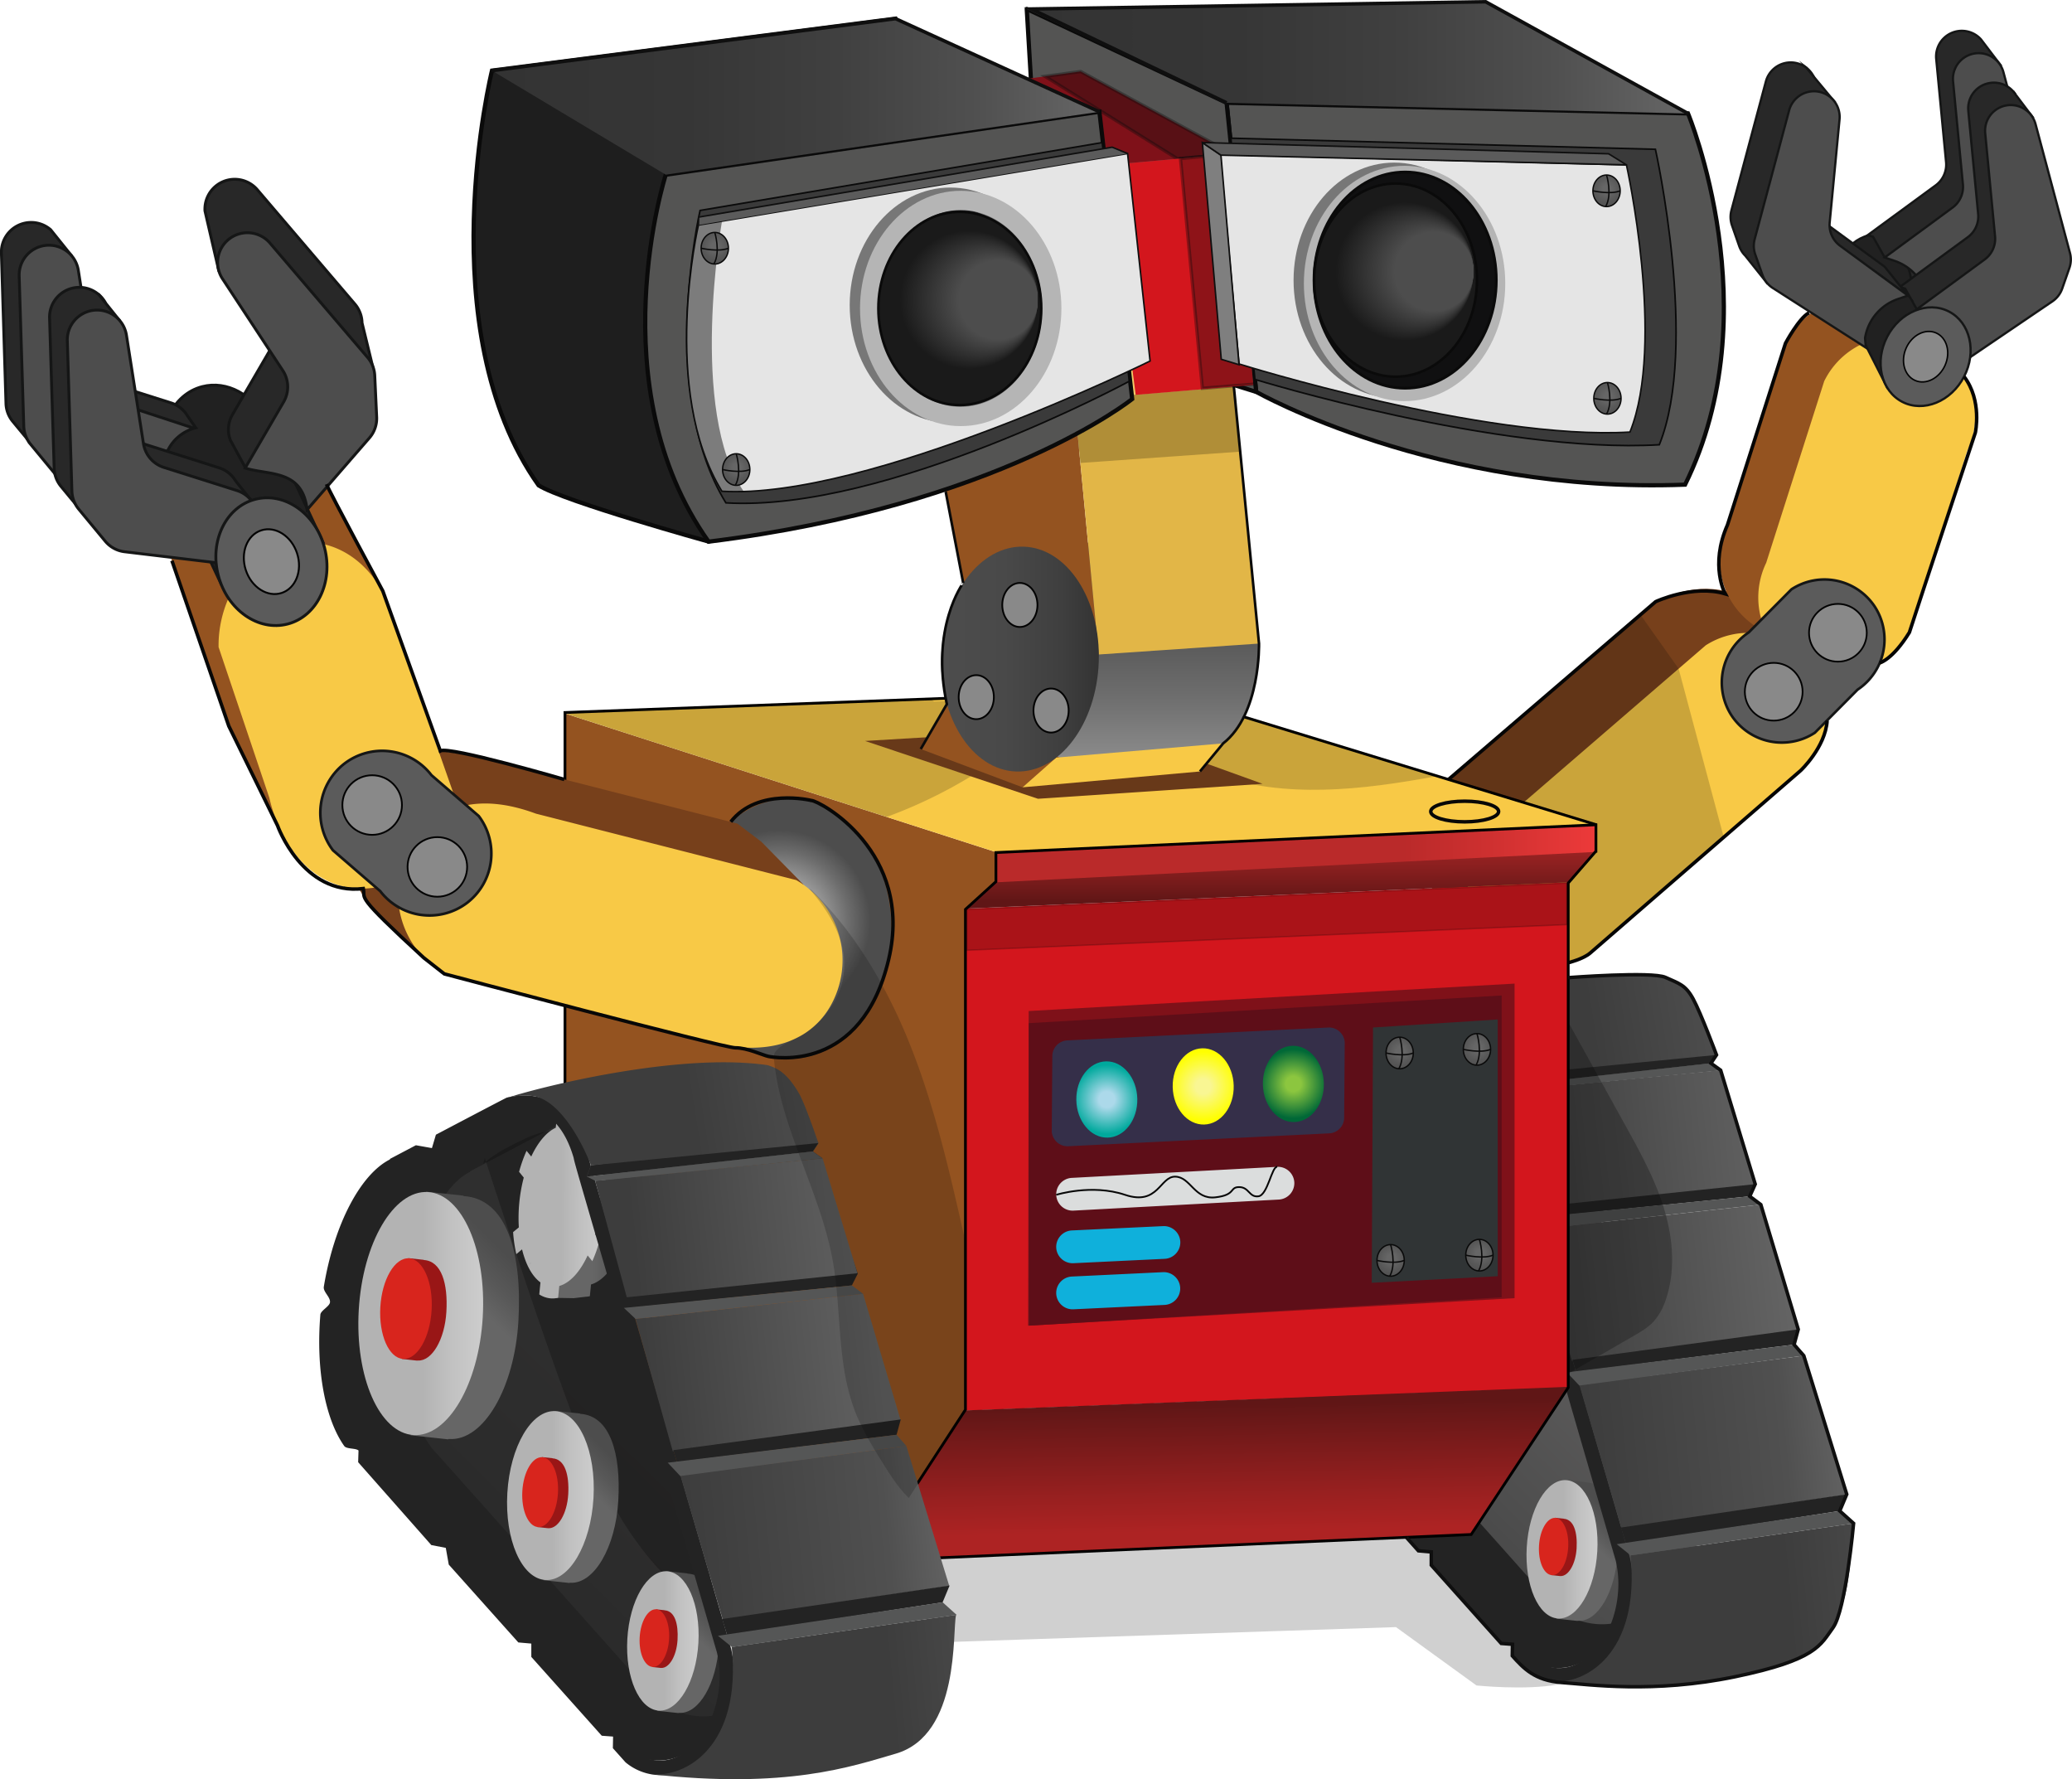 <svg xmlns="http://www.w3.org/2000/svg" xmlns:xlink="http://www.w3.org/1999/xlink" viewBox="0 0 1183.19 1015.76"><defs><style>.cls-1,.cls-39,.cls-88{fill:#070707;}.cls-1,.cls-46{opacity:0.19;}.cls-2{fill:#77401b;}.cls-3{fill:#945320;}.cls-4{fill:#f8c946;}.cls-10,.cls-119,.cls-124,.cls-5,.cls-90{fill:#5b5b5b;}.cls-10,.cls-118,.cls-119,.cls-121,.cls-122,.cls-123,.cls-124,.cls-5,.cls-7,.cls-8,.cls-9{stroke:#151616;}.cls-10,.cls-100,.cls-101,.cls-102,.cls-103,.cls-11,.cls-112,.cls-113,.cls-114,.cls-115,.cls-118,.cls-119,.cls-121,.cls-122,.cls-123,.cls-124,.cls-125,.cls-126,.cls-127,.cls-128,.cls-44,.cls-45,.cls-5,.cls-6,.cls-7,.cls-75,.cls-79,.cls-8,.cls-80,.cls-83,.cls-86,.cls-87,.cls-89,.cls-9,.cls-91,.cls-92,.cls-93,.cls-94,.cls-95,.cls-98,.cls-99{stroke-miterlimit:10;}.cls-5{stroke-width:1.48px;}.cls-11,.cls-125,.cls-6,.cls-70,.cls-75{fill:#898989;}.cls-11,.cls-125,.cls-6,.cls-75{stroke:#020202;}.cls-6{stroke-width:0.97px;}.cls-121,.cls-7{fill:#212121;}.cls-10,.cls-7,.cls-8,.cls-9{stroke-width:1.29px;}.cls-118,.cls-120,.cls-123,.cls-8{fill:#4d4d4d;}.cls-122,.cls-9{fill:#282828;}.cls-11{stroke-width:0.85px;}.cls-12{fill:url(#linear-gradient);}.cls-13{fill:url(#linear-gradient-2);}.cls-14{fill:#232323;}.cls-15{fill:url(#linear-gradient-3);}.cls-16{fill:url(#linear-gradient-4);}.cls-17{fill:url(#linear-gradient-5);}.cls-18{fill:url(#linear-gradient-6);}.cls-19{fill:#991616;}.cls-20{fill:#d8251d;}.cls-21{fill:url(#linear-gradient-7);}.cls-22{fill:url(#linear-gradient-8);}.cls-23{fill:#818282;}.cls-24{fill:url(#linear-gradient-9);}.cls-25{fill:url(#linear-gradient-10);}.cls-26{fill:url(#linear-gradient-11);}.cls-27{fill:#202628;}.cls-28{fill:url(#linear-gradient-12);}.cls-29{fill:url(#linear-gradient-13);}.cls-30{fill:url(#linear-gradient-14);}.cls-31{fill:url(#linear-gradient-15);}.cls-32{fill:#333;}.cls-33{fill:url(#linear-gradient-16);}.cls-34{fill:url(#linear-gradient-17);}.cls-35{fill:#555656;}.cls-36{fill:url(#linear-gradient-18);}.cls-37{fill:url(#linear-gradient-19);}.cls-38{opacity:0.28;}.cls-40{fill:#d3161d;}.cls-41{fill:url(#linear-gradient-20);}.cls-42{fill:url(#linear-gradient-21);}.cls-43{fill:url(#linear-gradient-22);}.cls-102,.cls-103,.cls-126,.cls-127,.cls-128,.cls-44,.cls-92{fill:none;}.cls-44,.cls-45{stroke:#000;}.cls-44{stroke-width:1.58px;}.cls-45,.cls-51{fill:#050505;}.cls-45{stroke-width:0.79px;}.cls-45,.cls-49{opacity:0.2;}.cls-47{fill:url(#linear-gradient-23);}.cls-48{fill:url(#linear-gradient-24);}.cls-49{fill:url(#linear-gradient-25);}.cls-50{opacity:0.27;}.cls-52{fill:url(#linear-gradient-26);}.cls-53{fill:url(#linear-gradient-27);}.cls-54{fill:url(#linear-gradient-28);}.cls-55{fill:url(#linear-gradient-29);}.cls-56{fill:url(#linear-gradient-30);}.cls-57{fill:url(#linear-gradient-31);}.cls-58{fill:url(#linear-gradient-32);}.cls-59{fill:url(#linear-gradient-33);}.cls-60{fill:url(#linear-gradient-34);}.cls-61{fill:url(#linear-gradient-35);}.cls-62{fill:url(#linear-gradient-36);}.cls-63{fill:url(#linear-gradient-37);}.cls-64{fill:url(#linear-gradient-38);}.cls-65{fill:url(#linear-gradient-39);}.cls-66{fill:url(#linear-gradient-40);}.cls-67{fill:url(#linear-gradient-41);}.cls-68{fill:url(#linear-gradient-42);}.cls-69{fill:#683919;}.cls-71{fill:#383838;}.cls-72{fill:url(#linear-gradient-43);}.cls-73{fill:#e2b647;}.cls-74{fill:url(#linear-gradient-44);}.cls-76{fill:#020202;opacity:0.22;}.cls-77{fill:#f2ca68;}.cls-78{fill:#c4c4c4;}.cls-79,.cls-81{fill:#545453;}.cls-100,.cls-101,.cls-102,.cls-112,.cls-113,.cls-114,.cls-115,.cls-79,.cls-80,.cls-81,.cls-83,.cls-86,.cls-91,.cls-92,.cls-93,.cls-94,.cls-95,.cls-98,.cls-99{stroke:#0a0a0a;}.cls-79,.cls-80{stroke-width:2.41px;}.cls-80{fill:#1e1e1e;}.cls-81,.cls-90{stroke-linejoin:round;}.cls-81{stroke-width:2.41px;}.cls-82{fill:#7f1119;}.cls-83,.cls-99{fill:#101011;}.cls-83{stroke-width:1.91px;opacity:0.35;}.cls-84{fill:url(#linear-gradient-45);}.cls-85{fill:url(#linear-gradient-46);}.cls-86{fill:#3a3a3a;stroke-width:0.92px;}.cls-87{fill:#e5e5e5;}.cls-103,.cls-87,.cls-89,.cls-90{stroke:#0f0f0f;}.cls-87,.cls-89,.cls-90{stroke-width:0.89px;}.cls-88{opacity:0.47;}.cls-89{fill:#7f7f7f;}.cls-101,.cls-112,.cls-113,.cls-114,.cls-115,.cls-91,.cls-92,.cls-93,.cls-94{stroke-width:0.78px;}.cls-91{fill:url(#radial-gradient);}.cls-93{fill:url(#radial-gradient-2);}.cls-94{fill:url(#radial-gradient-3);}.cls-95{fill:#38383a;}.cls-95,.cls-99{stroke-width:1.66px;}.cls-96{fill:#777;}.cls-97{fill:#b5b5b5;}.cls-100,.cls-102,.cls-98{stroke-width:1.48px;}.cls-98{fill:url(#radial-gradient-4);}.cls-100{fill:url(#radial-gradient-5);}.cls-101{fill:url(#radial-gradient-6);}.cls-103,.cls-126,.cls-128{stroke-width:2px;}.cls-104{fill:#5e0e18;}.cls-105{fill:#352f49;}.cls-106{fill:url(#radial-gradient-7);}.cls-107{fill:url(#radial-gradient-8);}.cls-108{fill:url(#radial-gradient-9);}.cls-109{fill:#dbdddd;}.cls-110{fill:#0fb0db;}.cls-111{fill:#303435;}.cls-112{fill:url(#radial-gradient-10);}.cls-113{fill:url(#radial-gradient-11);}.cls-114{fill:url(#radial-gradient-12);}.cls-115{fill:url(#radial-gradient-13);}.cls-116{fill:url(#radial-gradient-14);}.cls-117{fill:#2d2d2d;}.cls-118,.cls-119{stroke-width:1.52px;}.cls-121,.cls-122,.cls-123,.cls-124{stroke-width:1.64px;}.cls-125{stroke-width:1.08px;}.cls-126,.cls-127{stroke:#070707;}.cls-128{stroke:#050505;}</style><linearGradient id="linear-gradient" x1="920.59" y1="608.62" x2="1065.39" y2="556.21" gradientUnits="userSpaceOnUse"><stop offset="0" stop-color="#333"/><stop offset="0.82" stop-color="#1a1a1a"/></linearGradient><linearGradient id="linear-gradient-2" x1="921.77" y1="613.29" x2="1066.31" y2="560.98" xlink:href="#linear-gradient"/><linearGradient id="linear-gradient-3" x1="1122.82" y1="915.98" x2="1280.99" y2="756.34" gradientUnits="userSpaceOnUse"><stop offset="0.26" stop-color="#494949"/><stop offset="0.36" stop-color="#4d4d4d"/><stop offset="0.84" stop-color="#5e5d5d"/></linearGradient><linearGradient id="linear-gradient-4" x1="859.49" y1="661.19" x2="998.05" y2="661.19" gradientUnits="userSpaceOnUse"><stop offset="0" stop-color="#4d4d4d"/><stop offset="0.49" stop-color="#4f4f4f"/><stop offset="0.66" stop-color="#565656"/><stop offset="0.79" stop-color="#616161"/><stop offset="0.82" stop-color="#666"/></linearGradient><linearGradient id="linear-gradient-5" x1="1252.52" y1="927.6" x2="1281.13" y2="898.75" gradientUnits="userSpaceOnUse"><stop offset="0.52" stop-color="#666"/><stop offset="0.74" stop-color="#585858"/><stop offset="0.98" stop-color="#4d4d4d"/></linearGradient><linearGradient id="linear-gradient-6" x1="1232.37" y1="918.51" x2="1272.94" y2="918.51" gradientTransform="translate(2096.19 -385.81) rotate(86.64)" gradientUnits="userSpaceOnUse"><stop offset="0.52" stop-color="#b3b3b3"/><stop offset="0.74" stop-color="#c1c1c1"/><stop offset="0.98" stop-color="#ccc"/></linearGradient><linearGradient id="linear-gradient-7" x1="1188.75" y1="847.1" x2="1223.42" y2="812.13" xlink:href="#linear-gradient-5"/><linearGradient id="linear-gradient-8" x1="1164.32" y1="836.09" x2="1213.49" y2="836.09" gradientTransform="translate(1953.9 -399.76) rotate(86.64)" xlink:href="#linear-gradient-6"/><linearGradient id="linear-gradient-9" x1="1169.28" y1="626.43" x2="1221.68" y2="626.43" gradientTransform="translate(0.01 42.77) rotate(0.14)" gradientUnits="userSpaceOnUse"><stop offset="0" stop-color="#ccc"/><stop offset="0.82" stop-color="#e6e6e6"/></linearGradient><linearGradient id="linear-gradient-10" x1="1022.59" y1="640.05" x2="874.65" y2="655.41" gradientUnits="userSpaceOnUse"><stop offset="0" stop-color="#666"/><stop offset="1" stop-color="#3d3d3d"/></linearGradient><linearGradient id="linear-gradient-11" x1="1059.69" y1="815.42" x2="907.85" y2="830" gradientUnits="userSpaceOnUse"><stop offset="0" stop-color="#666"/><stop offset="0.27" stop-color="#505050"/><stop offset="1" stop-color="#3d3d3d"/></linearGradient><linearGradient id="linear-gradient-12" x1="1030.12" y1="723.99" x2="880.69" y2="739.91" xlink:href="#linear-gradient-10"/><linearGradient id="linear-gradient-13" x1="1554.11" y1="931.76" x2="1381.59" y2="948.61" xlink:href="#linear-gradient-10"/><linearGradient id="linear-gradient-14" x1="1115.15" y1="748.75" x2="1165.05" y2="698.42" xlink:href="#linear-gradient-5"/><linearGradient id="linear-gradient-15" x1="1080" y1="732.9" x2="1150.76" y2="732.9" gradientTransform="translate(1781.66 -423.5) rotate(86.64)" xlink:href="#linear-gradient-6"/><linearGradient id="linear-gradient-16" x1="848.83" y1="610.17" x2="980.18" y2="610.17" xlink:href="#linear-gradient-4"/><linearGradient id="linear-gradient-17" x1="1443.42" y1="590.68" x2="1268.88" y2="618.61" xlink:href="#linear-gradient-10"/><linearGradient id="linear-gradient-18" x1="1019.13" y1="764.01" x2="1021.24" y2="764.01" xlink:href="#linear-gradient-4"/><linearGradient id="linear-gradient-19" x1="930.95" y1="867.57" x2="1047.94" y2="867.57" xlink:href="#linear-gradient-4"/><linearGradient id="linear-gradient-20" x1="701.68" y1="1145.19" x2="693.85" y2="746.45" gradientUnits="userSpaceOnUse"><stop offset="0.68" stop-color="#ad2323"/><stop offset="0.73" stop-color="#992020"/><stop offset="0.85" stop-color="#651717"/><stop offset="0.86" stop-color="#601616"/></linearGradient><linearGradient id="linear-gradient-21" x1="730.86" y1="204.2" x2="731.43" y2="565.03" gradientUnits="userSpaceOnUse"><stop offset="0.68" stop-color="#d63030"/><stop offset="0.72" stop-color="#c22c2c"/><stop offset="0.8" stop-color="#8e2020"/><stop offset="0.86" stop-color="#601616"/></linearGradient><linearGradient id="linear-gradient-22" x1="568.31" y1="487.52" x2="911.73" y2="487.52" gradientUnits="userSpaceOnUse"><stop offset="0.68" stop-color="#ba2a2a"/><stop offset="0.82" stop-color="#ce3030"/><stop offset="1" stop-color="#ed3a3a"/></linearGradient><linearGradient id="linear-gradient-23" x1="407.34" y1="658.99" x2="553.16" y2="606.21" xlink:href="#linear-gradient"/><linearGradient id="linear-gradient-24" x1="408.53" y1="663.69" x2="554.09" y2="611.01" xlink:href="#linear-gradient"/><linearGradient id="linear-gradient-25" x1="608.45" y1="968.28" x2="767.74" y2="807.51" xlink:href="#linear-gradient-3"/><linearGradient id="linear-gradient-26" x1="345.82" y1="711.93" x2="485.35" y2="711.93" xlink:href="#linear-gradient-4"/><linearGradient id="linear-gradient-27" x1="739.07" y1="979.97" x2="767.88" y2="950.92" xlink:href="#linear-gradient-5"/><linearGradient id="linear-gradient-28" x1="718.78" y1="970.83" x2="759.63" y2="970.83" gradientTransform="translate(1665.05 176) rotate(86.64)" xlink:href="#linear-gradient-6"/><linearGradient id="linear-gradient-29" x1="674.85" y1="898.91" x2="709.76" y2="863.7" xlink:href="#linear-gradient-5"/><linearGradient id="linear-gradient-30" x1="650.25" y1="887.82" x2="699.77" y2="887.82" gradientTransform="translate(1521.75 161.95) rotate(86.64)" xlink:href="#linear-gradient-6"/><linearGradient id="linear-gradient-31" x1="671.78" y1="722.15" x2="724.62" y2="722.15" xlink:href="#linear-gradient-5"/><linearGradient id="linear-gradient-32" x1="655.36" y1="678.24" x2="708.12" y2="678.24" gradientTransform="translate(0.01 42.77) rotate(0.14)" xlink:href="#linear-gradient-6"/><linearGradient id="linear-gradient-33" x1="510.06" y1="690.64" x2="361.08" y2="706.11" xlink:href="#linear-gradient-10"/><linearGradient id="linear-gradient-34" x1="547.42" y1="867.25" x2="394.51" y2="881.93" xlink:href="#linear-gradient-11"/><linearGradient id="linear-gradient-35" x1="517.64" y1="775.17" x2="367.16" y2="791.2" xlink:href="#linear-gradient-10"/><linearGradient id="linear-gradient-36" x1="1042.79" y1="984.17" x2="869.05" y2="1001.14" xlink:href="#linear-gradient-10"/><linearGradient id="linear-gradient-37" x1="600.73" y1="799.86" x2="650.98" y2="749.18" xlink:href="#linear-gradient-5"/><linearGradient id="linear-gradient-38" x1="565.33" y1="783.91" x2="636.59" y2="783.91" gradientTransform="translate(1348.31 138.05) rotate(86.64)" xlink:href="#linear-gradient-6"/><linearGradient id="linear-gradient-39" x1="335.07" y1="660.55" x2="467.35" y2="660.55" xlink:href="#linear-gradient-4"/><linearGradient id="linear-gradient-40" x1="931.37" y1="640.67" x2="755.51" y2="668.81" xlink:href="#linear-gradient-10"/><linearGradient id="linear-gradient-41" x1="506.56" y1="815.47" x2="508.71" y2="815.47" xlink:href="#linear-gradient-4"/><linearGradient id="linear-gradient-42" x1="417.77" y1="919.76" x2="535.6" y2="919.76" xlink:href="#linear-gradient-4"/><linearGradient id="linear-gradient-43" x1="1008.51" y1="335.6" x2="1008.52" y2="477.84" gradientUnits="userSpaceOnUse"><stop offset="0" stop-color="#4d4d4d"/><stop offset="0.25" stop-color="#515151"/><stop offset="0.47" stop-color="#5b5b5b"/><stop offset="0.68" stop-color="#6e6e6e"/><stop offset="0.89" stop-color="#878787"/><stop offset="1" stop-color="#999"/></linearGradient><linearGradient id="linear-gradient-44" x1="898.05" y1="410.25" x2="988.11" y2="410.25" gradientTransform="translate(1320.08 -546.61) rotate(87.99)" gradientUnits="userSpaceOnUse"><stop offset="0" stop-color="#4d4d4d"/><stop offset="0.4" stop-color="#494949"/><stop offset="0.76" stop-color="#3f3f3f"/><stop offset="1" stop-color="#333"/></linearGradient><linearGradient id="linear-gradient-45" x1="280.9" y1="55.18" x2="627.8" y2="55.18" gradientUnits="userSpaceOnUse"><stop offset="0" stop-color="#333"/><stop offset="0.32" stop-color="#363636"/><stop offset="0.57" stop-color="#404040"/><stop offset="0.8" stop-color="#505050"/><stop offset="1" stop-color="#666"/></linearGradient><linearGradient id="linear-gradient-46" x1="586.31" y1="32.9" x2="963.91" y2="32.9" xlink:href="#linear-gradient-45"/><radialGradient id="radial-gradient" cx="917.84" cy="107.94" r="12.18" gradientUnits="userSpaceOnUse"><stop offset="0.2" stop-color="#666"/><stop offset="0.57" stop-color="#585858"/><stop offset="1" stop-color="#4d4d4d"/></radialGradient><radialGradient id="radial-gradient-2" cx="408.61" cy="140.73" r="12.18" xlink:href="#radial-gradient"/><radialGradient id="radial-gradient-3" cx="420.85" cy="267.08" r="12.18" xlink:href="#radial-gradient"/><radialGradient id="radial-gradient-4" cx="553.32" cy="171.14" fx="592.629" r="39.45" gradientUnits="userSpaceOnUse"><stop offset="0.57" stop-color="#4d4d4d"/><stop offset="1" stop-color="#1a1a1a"/></radialGradient><radialGradient id="radial-gradient-5" cx="802.13" cy="154.97" fx="841.438" r="39.45" xlink:href="#radial-gradient-4"/><radialGradient id="radial-gradient-6" cx="918.34" cy="226.42" r="12.18" xlink:href="#radial-gradient"/><radialGradient id="radial-gradient-7" cx="995.25" cy="657.28" r="19.72" gradientTransform="translate(16.24 -23.96) rotate(1.39)" gradientUnits="userSpaceOnUse"><stop offset="0.23" stop-color="#acd9ea"/><stop offset="1" stop-color="#00a99d"/></radialGradient><radialGradient id="radial-gradient-8" cx="1047.78" cy="654.25" r="19.72" gradientTransform="translate(16.19 -25.23) rotate(1.39)" gradientUnits="userSpaceOnUse"><stop offset="0.22" stop-color="#f9f693"/><stop offset="1" stop-color="#ff0"/></radialGradient><radialGradient id="radial-gradient-9" cx="1099.27" cy="652.82" r="19.72" gradientTransform="translate(16.17 -26.48) rotate(1.39)" gradientUnits="userSpaceOnUse"><stop offset="0.22" stop-color="#8cc63f"/><stop offset="1" stop-color="#006837"/></radialGradient><radialGradient id="radial-gradient-10" cx="843.84" cy="598.11" r="12.18" xlink:href="#radial-gradient"/><radialGradient id="radial-gradient-11" cx="794.54" cy="718.6" r="12.18" xlink:href="#radial-gradient"/><radialGradient id="radial-gradient-12" cx="845.23" cy="715.6" r="12.18" xlink:href="#radial-gradient"/><radialGradient id="radial-gradient-13" cx="799.7" cy="600.17" r="12.18" xlink:href="#radial-gradient"/><radialGradient id="radial-gradient-14" cx="804.34" cy="556.9" r="55.45" gradientTransform="translate(-311.24 2.56) scale(0.94)" gradientUnits="userSpaceOnUse"><stop offset="0" stop-color="#e6e6e6"/><stop offset="0.24" stop-color="#bfbfbf"/><stop offset="0.76" stop-color="#6d6d6d"/><stop offset="1" stop-color="#4d4d4d"/></radialGradient></defs><title>robot</title><g id="Layer_2" data-name="Layer 2"><path class="cls-1" d="M896.93,971.61l260.91-8.68,46,33.32s27.64,2.88,46.5-.54,7.06-125.45,7.06-125.45l-291.76,28L871,914.67Z" transform="translate(-360.7 -34)"/></g><g id="Layer_1" data-name="Layer 1"><path class="cls-2" d="M1355.08,454.1l-5.43,4.68-109.51,94.49a45.07,45.07,0,0,1-24.36,7.11,45.8,45.8,0,0,1-13-1.87l-.2-.06a45.15,45.15,0,0,1-25.25-19,44.65,44.65,0,0,1-5.92-14.07h0a45.59,45.59,0,0,1,19.75-48.69L1297.47,385l8.65-7.47c10.52-5.18,20.06-7.35,28.66-7.35,24.72,0,41.66,17.92,51.65,33.55.23.36.46.73.66,1.09C1399.07,425.31,1375.77,440.87,1355.08,454.1Z" transform="translate(-360.7 -34)"/><path class="cls-3" d="M1380.27,230l-33.11,103.67a45.59,45.59,0,0,0,21,60.74h0a45.59,45.59,0,0,0,60.74-21L1462,269.69A45.59,45.59,0,0,0,1441,209h0A45.57,45.57,0,0,0,1380.27,230Z" transform="translate(-360.7 -34)"/><path class="cls-4" d="M1402.38,251.65l-33.11,103.66a45.6,45.6,0,0,0,21,60.75h0A45.6,45.6,0,0,0,1451,395l33.1-103.67a45.59,45.59,0,0,0-21-60.74h0A45.58,45.58,0,0,0,1402.38,251.65Z" transform="translate(-360.7 -34)"/><path class="cls-4" d="M1383.67,479l-12.27,10.59-102.67,88.58a45.12,45.12,0,0,1-24.35,7.11,46,46,0,0,1-21.6-5.39,45.27,45.27,0,0,1-19.82-21l-.14-.3a45.62,45.62,0,0,1,17-57l99.44-85.81,15.5-13.37a45.16,45.16,0,0,1,24.36-7.11,45.86,45.86,0,0,1,28,9.55,44.87,44.87,0,0,1,10.4,11.38C1411,437.23,1404.6,460.69,1383.67,479Z" transform="translate(-360.7 -34)"/><path class="cls-5" d="M1421.43,427.74l-24.37,24.58a34.41,34.41,0,0,1-47.52-9.75h0a34.41,34.41,0,0,1,9.75-47.52l24.38-24.58a34.41,34.41,0,0,1,47.52,9.75h0A34.4,34.4,0,0,1,1421.43,427.74Z" transform="translate(-360.7 -34)"/><circle class="cls-6" cx="1012.86" cy="394.92" r="16.49"/><circle class="cls-6" cx="1049.51" cy="361.26" r="16.49"/><path class="cls-1" d="M1345.09,512.23l-76.36,65.89a45.12,45.12,0,0,1-24.35,7.11,46,46,0,0,1-21.6-5.39l-19.82-21-.34-.36-31.17-33.07h0a45.59,45.59,0,0,1,19.75-48.69L1297.47,385l17,24,4.78,6.75Z" transform="translate(-360.7 -34)"/><path class="cls-7" d="M1485.23,228.07l-46.86,27.23-23.22-45.75-2.44-3.13h0c-.42-.84-.81-1.72-1.15-2.6-5.89-14.9,1-29.65,13.7-34.67,10.77-4.25,23.24.86,30.37,11.6l.07.12.75,1.19Z" transform="translate(-360.7 -34)"/><path class="cls-8" d="M1511.63,87.88l-1.32-1.74A14.21,14.21,0,0,1,1511.63,87.88Z" transform="translate(-360.7 -34)"/><path class="cls-9" d="M1514.5,144.63l-4.11,11.76a14.67,14.67,0,0,1-5.62,7.31l-51.94,35.23-1-6.45A28.24,28.24,0,0,0,1445,178.1l-8.07,2.87-6.64-11.76-3-1,1.69-1.24,37.06-27.15a14.68,14.68,0,0,0,5.94-13.24l-5.63-58.92a12.94,12.94,0,0,1-.07-1.39,14.69,14.69,0,0,1,25.7-9.71l1.31,1.73L1502.2,70l-5.71-2.58L1514.82,136A14.68,14.68,0,0,1,1514.5,144.63Z" transform="translate(-360.7 -34)"/><path class="cls-8" d="M1436.93,181l5.87,2a28.24,28.24,0,0,1,18.63,22.27l1,6.45,51.94-35.23a14.61,14.61,0,0,0,5.61-7.3l4.11-11.77a14.69,14.69,0,0,0,.33-8.63l-19.67-73.55a14.67,14.67,0,0,0-23.11-7.85h0a14.66,14.66,0,0,0-5.67,13l5.63,58.91a14.7,14.7,0,0,1-5.94,13.24Z" transform="translate(-360.7 -34)"/><path class="cls-9" d="M1532.81,174.24,1528.7,186a14.71,14.71,0,0,1-5.62,7.31l-51.93,35.22-1-6.45a28.27,28.27,0,0,0-6.81-14.38l-8.08,2.87-6.64-11.76-3-1,1.69-1.24,37.06-27.15a14.65,14.65,0,0,0,5.93-13.24l-5.63-58.91c0-.47-.06-.94-.06-1.4a14.68,14.68,0,0,1,25.69-9.71l1.32,1.74,8.89,11.75-5.72-2.57,18.34,68.55A14.77,14.77,0,0,1,1532.81,174.24Z" transform="translate(-360.7 -34)"/><path class="cls-8" d="M1455.25,210.58l5.86,2a28.25,28.25,0,0,1,18.64,22.27l1,6.46,51.93-35.24a14.64,14.64,0,0,0,5.62-7.3l4.11-11.77a14.68,14.68,0,0,0,.32-8.63l-19.66-73.55A14.67,14.67,0,0,0,1500,97h0a14.68,14.68,0,0,0-5.68,13l5.63,58.91a14.67,14.67,0,0,1-5.93,13.24Z" transform="translate(-360.7 -34)"/><path class="cls-8" d="M1396.33,77.65l-4.13-5A14.65,14.65,0,0,1,1396.33,77.65Z" transform="translate(-360.7 -34)"/><path class="cls-9" d="M1450.2,202.76l-19.55-14.32a28.21,28.21,0,0,0-18.22,22.12l-1,6.46L1370,188.94l-.71,6.08-12-15.06a14.46,14.46,0,0,1-3.45-5.49l-4.1-11.76a14.68,14.68,0,0,1-.33-8.63l19.67-73.55a14.68,14.68,0,0,1,23.11-7.86l4.13,5,11.72,14.08-10.91,1.61-4.9,51.29a14.68,14.68,0,0,0,5.94,13.24l38.75,28.39Z" transform="translate(-360.7 -34)"/><path class="cls-8" d="M1450.2,202.76l-5.86,2a28.22,28.22,0,0,0-18.64,22.27l.48,5.45-53.43-34.23a14.67,14.67,0,0,1-5.62-7.31L1363,179.22a14.69,14.69,0,0,1-.32-8.63L1382.36,97a14.68,14.68,0,0,1,23.11-7.86h0a14.69,14.69,0,0,1,5.68,13l-5.63,58.92a14.67,14.67,0,0,0,5.93,13.24Z" transform="translate(-360.7 -34)"/><ellipse class="cls-10" cx="1460.34" cy="237.67" rx="29.02" ry="24.73" transform="translate(216.13 1390.47) rotate(-62.58)"/><ellipse class="cls-11" cx="1460.34" cy="237.67" rx="14.83" ry="12.15" transform="translate(288.93 1441.34) rotate(-66.02)"/><polygon class="cls-12" points="980.07 602.43 977.02 607.01 852.36 618.84 851.2 614.92 974.64 599.1 979.98 602.15 980.07 602.43"/><polygon class="cls-13" points="982.55 610.97 855.14 623.63 854.37 623.63 851.99 618.88 977.02 607.01 982.55 610.97"/><path class="cls-14" d="M1288.64,940.36c-2.8,28.23-20.45,47.85-41.38,45.78a30.07,30.07,0,0,1-16.12-6.83l-149.2-168.37c-13.72-13.59-20.78-44.76-16.38-81.73,4.56-38.39,17.72-69.48,35-78.21l0-.27s63.44-33.48,64-33.54a40,40,0,0,1,14-.92c16.84,2,25.79,16.3,30.4,32.13.5,3.4.77,3,78.35,270.42A66.2,66.2,0,0,1,1288.64,940.36Z" transform="translate(-360.7 -34)"/><path class="cls-15" d="M1331.37,942c-2.8,28.22-21.84,8.7-41.38,16.49s-36.2-2.63-40.89-6.45L1124.67,812.53c-13.72-13.6-20.78-44.77-16.38-81.74,4.56-38.39,17.72-69.48,35-78.21l0-.27s63.44-33.48,64-33.54a40,40,0,0,1,14-.92c16.84,2,25.79,16.3,30.4,32.13.5,3.4.77,3,78.35,270.43A66.18,66.18,0,0,1,1331.37,942Z" transform="translate(-360.7 -34)"/><polygon class="cls-16" points="859.53 639.59 859.49 637.87 982.34 630.81 998.05 676.04 996.51 679.09 873.04 691.57 859.53 639.59"/><path class="cls-14" d="M1340.16,669.11l13.95,40.15-117.26,11.85-11.79-45.38,115.1-6.62m5.76-8.6L1216,668l.15,6.19L1230.63,730,1359.88,717l3.35-6.64-17.31-49.83Z" transform="translate(-360.7 -34)"/><path class="cls-17" d="M1284.4,921c-1.28,21.81-11.33,39-22.46,38.31l-.35,0v.1l-12.32-1.32,4.33-3c-6.48-6.7-10.43-20.63-9.5-36.46,1-16.79,7.18-30.82,15.05-36.09l-4.89-3.67,12.31,1.32v.14C1280.61,881.15,1285.7,898.91,1284.4,921Z" transform="translate(-360.7 -34)"/><ellipse class="cls-18" cx="1252.66" cy="918.51" rx="39.56" ry="20.18" transform="translate(-98.38 2081.19) rotate(-86.64)"/><path class="cls-19" d="M1261,917.94c-.53,9-4.69,16.12-9.3,15.85h-.14v0l-5.1-.54,1.8-1.24c-2.69-2.77-4.32-8.53-3.94-15.08.41-7,3-12.76,6.23-14.93l-2-1.52,5.09.54v.06C1259.42,901.45,1261.52,908.8,1261,917.94Z" transform="translate(-360.7 -34)"/><ellipse class="cls-20" cx="1247.85" cy="916.91" rx="16.37" ry="8.35" transform="translate(-101.31 2074.89) rotate(-86.64)"/><path class="cls-21" d="M1227.39,839.09c-1.55,26.43-13.74,47.22-27.23,46.43l-.42,0v.13l-14.92-1.6,5.25-3.61c-7.86-8.12-12.65-25-11.52-44.19,1.19-20.35,8.7-37.36,18.25-43.74l-5.93-4.45,14.92,1.6v.16C1222.79,790.8,1229,812.32,1227.39,839.09Z" transform="translate(-360.7 -34)"/><ellipse class="cls-22" cx="1188.91" cy="836.09" rx="47.95" ry="24.46" transform="translate(-76.12 1939.96) rotate(-86.64)"/><path class="cls-19" d="M1199,835.4c-.64,10.93-5.68,19.53-11.26,19.21l-.18,0v.06l-6.18-.67,2.17-1.49c-3.25-3.36-5.23-10.34-4.77-18.28.5-8.43,3.6-15.46,7.56-18.1l-2.46-1.85,6.18.67V815C1197.1,815.41,1199.66,824.32,1199,835.4Z" transform="translate(-360.7 -34)"/><ellipse class="cls-20" cx="1183.08" cy="834.15" rx="19.84" ry="10.12" transform="translate(-79.67 1932.32) rotate(-86.64)"/><path class="cls-23" d="M1232.18,687.17l2.66,3.25a84,84,0,0,1-4,11.55l0,.42-4.74.55c-4,7.12-8.92,12-14.13,13.48l-.66,6.68-.2,0a13,13,0,0,1-1.34.24l-.23,0-7.43.86-9.91-.16c-.54-.27.53.34,0,0V717c-4.69-3.42.76-12.7-1.34-21.31l-3.25,2.66a82.52,82.52,0,0,1-1.83-12.5l3.25-2.66a90.91,90.91,0,0,1,2.8-28.25l-2.66-3.25a82.34,82.34,0,0,1,4.24-11.89L1196,643c3.75-8,8.64-13.88,13.91-16.31l.49-4.94-2,.27-.42-2.35,5.14-.54,2.59-.27h0c.46,0,.93,0,1.4.06a13.75,13.75,0,0,1,4.33,1.19l-.66,6.68c5.2,2.69,9.33,9.18,11.78,17.92l3.82-.44h0c0,.05,0,.09,0,.14a81.46,81.46,0,0,1,1.76,12.38l-3.25,2.66a90.55,90.55,0,0,1-2.74,27.69Z" transform="translate(-360.7 -34)"/><path class="cls-24" d="M1214.22,688.06l2.66,3.25a82.13,82.13,0,0,1-4.21,11.93L1210,700c-4.24,9.2-10,15.57-16.07,17.32l-.67,6.68a13.53,13.53,0,0,1-4.48.31,14.06,14.06,0,0,1-6.21-2.21l.68-6.81c-4.69-3.42-8.34-10.11-10.44-18.73l-3.25,2.67a81.49,81.49,0,0,1-1.82-12.5l3.24-2.66a90.83,90.83,0,0,1,2.8-28.25l-2.66-3.25a82.34,82.34,0,0,1,4.25-11.89l2.66,3.24c3.75-8,8.64-13.88,13.91-16.31l.68-6.81a14,14,0,0,1,6.52-.95,13.42,13.42,0,0,1,4.33,1.19l-.66,6.68c5.63,2.91,10,10.28,12.36,20.13l3.25-2.66a83.26,83.26,0,0,1,1.78,12.53l-3.24,2.66a91,91,0,0,1-2.75,27.69Z" transform="translate(-360.7 -34)"/><path class="cls-14" d="M1291.38,923.05C1211,646,1210.71,646.36,1210.19,642.85c-4.77-16.41-14-31.23-31.5-33.3a38.7,38.7,0,0,0-4.51-.25,40.5,40.5,0,0,0-10,1.2c-.32,0-40.23,21-40.23,21l-2.25,7.6-9.09-1.63-14.72,7.76,0,.29c-16.58,8.36-31.59,36.54-37.49,72.19-.48,2.9,3.85,5.85,3.49,8.85-.28,2.32-5.26,4.63-5.45,6.91-2.62,31.57,2.86,59.42,13.53,74.49,1.31,1.84,6.65,1.12,8.1,2.56l-.2,6.62,41.56,47,8.19,1.58,1.7,9.49,39.45,44.13,7.35.64,0,7.56L1218,972.26h0l6.42.48-.12,6.57h0l7.19,8a31.1,31.1,0,0,0,16.72,7.08,28.7,28.7,0,0,0,2.92.15c20.53,0,38.82-21.3,41.59-49.21A69,69,0,0,0,1291.38,923.05Zm-6.86,21.51c-1.17,11.81-5.51,22.66-12.21,30.54-6.15,7.25-13.66,11.23-21.16,11.23-.7,0-1.41,0-2.11-.11a22.87,22.87,0,0,1-12.31-5.26,8.48,8.48,0,0,0-1.53-1S1082.64,807.76,1081.91,807c-5.81-5.76-10.52-16.36-13.25-29.85-3-14.77-3.44-31.94-1.34-49.64,2.19-18.39,6.91-35.48,13.66-49.42,6.12-12.64,13.44-21.6,20.61-25.22a8.14,8.14,0,0,0,1.75-1.18c23.87-12.6,58.37-30.76,63.66-33.42a33.53,33.53,0,0,1,7.18-.75,28.27,28.27,0,0,1,3.54.2,22.75,22.75,0,0,1,15.18,8.4c3.8,4.49,6.9,10.71,9.22,18.49.37,2.26,1.46,6,14.75,51.62,10.84,37.24,31,106.53,66.51,228.86A60.05,60.05,0,0,1,1284.52,944.56Z" transform="translate(-360.7 -34)"/><polygon class="cls-25" points="1002.31 676.04 871.51 689.7 853.57 623.63 982.55 610.97 1002.31 676.04"/><polygon class="cls-26" points="1054.38 853.36 925.96 872.56 901.84 790.59 1030.03 773.97 1054.38 853.36"/><path class="cls-27" d="M1177.86,704.45l-1.31.15a9.23,9.23,0,0,0,1.15-.2Z" transform="translate(-360.7 -34)"/><polygon class="cls-27" points="838.67 603 838.66 603 838.66 603 838.67 603"/><path class="cls-27" d="M1199.48,637l-.08.13,0-.12Z" transform="translate(-360.7 -34)"/><polygon class="cls-28" points="1026.8 759.38 897.58 777 876.52 701.96 1005.5 687.72 1026.8 759.38"/><path class="cls-29" d="M1419,903.72c-2.27,9,2.65,68-34.32,78.73-25.09,7.25-61.5,20.2-139,11.59,20.29,2.26,51.75-15.94,46.13-72.09Z" transform="translate(-360.7 -34)"/><path class="cls-30" d="M1170.76,737.22c-2.23,38-19.77,68-39.19,66.82l-.6,0v.18l-21.47-2.31,7.55-5.19c-11.31-11.68-18.2-36-16.58-63.59,1.72-29.3,12.52-53.77,26.26-63l-8.53-6.4,21.47,2.3v.24C1164.14,667.73,1173,698.7,1170.76,737.22Z" transform="translate(-360.7 -34)"/><ellipse class="cls-31" cx="1115.38" cy="732.9" rx="69.01" ry="35.21" transform="translate(-42.33 1769.41) rotate(-86.64)"/><path class="cls-19" d="M1129.91,731.9c-.92,15.74-8.18,28.12-16.22,27.65l-.25,0v.08l-8.89-1,3.13-2.14c-4.68-4.84-7.54-14.89-6.87-26.32.72-12.12,5.19-22.25,10.87-26.05l-3.53-2.65,8.89,1v.1C1127.17,703.14,1130.85,716,1129.91,731.9Z" transform="translate(-360.7 -34)"/><ellipse class="cls-20" cx="1106.99" cy="730.11" rx="28.55" ry="14.57" transform="translate(-47.43 1758.42) rotate(-86.64)"/><path class="cls-32" d="M1163.1,611.21l.22-.07-.06,0Z" transform="translate(-360.7 -34)"/><path class="cls-32" d="M1175.67,607.27c-1.48.4-2.83.78-4.07,1.14" transform="translate(-360.7 -34)"/><polygon class="cls-33" points="980.18 602.26 980.07 602.43 977.02 607.01 848.83 621.25 851.2 614.92 974.64 599.1 979.98 602.15 980.18 602.26"/><polygon class="cls-14" points="974.64 599.1 851.2 614.92 848.83 621.25 977.02 607.01 980.07 602.43 980.18 602.26 979.98 602.15 974.64 599.1 974.64 599.1"/><path class="cls-34" d="M1340.89,636.27l-129,12.66c-5.22-13.71-18.06-37.58-33.21-39.37a42.63,42.63,0,0,0-14.57.65l7.33-1.76.15,0c1.24-.36,2.59-.74,4.07-1.14,24.56-6.7,80-18.86,122.63-16.55,4.6.26,9,.66,13.3,1.26h.18a33.55,33.55,0,0,1,4.08,1.47,3.63,3.63,0,0,1,.5.22,17.84,17.84,0,0,1,1.82,1c4.76,2.87,8.74,8.14,11.86,13.64h0C1333.15,613.82,1339.54,632.48,1340.89,636.27Z" transform="translate(-360.7 -34)"/><polygon class="cls-35" points="982.55 610.97 855.14 623.63 853.57 623.63 848.83 621.25 977.02 607.01 982.55 610.97"/><polygon class="cls-35" points="869.87 695.72 999.17 682.97 1005.5 687.72 876.52 701.96 869.87 695.72"/><polygon class="cls-36" points="1021.24 763.86 1021.24 763.88 1019.13 764.15 1021.24 763.86"/><polygon class="cls-14" points="1026.87 758.94 897.89 776.35 899.93 783.16 1024.49 767.64 1026.87 758.94 1026.87 758.94"/><polygon class="cls-35" points="1024.49 767.64 1030.03 773.97 901.84 791.01 894.72 783.47 1024.49 767.64"/><polygon class="cls-37" points="930.95 875.48 1047.94 858.25 1047.69 858.87 931.38 876.89 930.95 875.48"/><polygon class="cls-14" points="1054.56 853.1 925.58 872.09 928.49 881.51 1050.61 862.6 1054.56 853.1 1054.56 853.1"/><polygon class="cls-35" points="1058.52 869.72 1050.61 862.6 923.21 881.59 931.17 888 1058.52 869.72"/><g class="cls-38"><path class="cls-39" d="M1254.18,819.44l39.17-22.62c4.17-2.4,8.41-4.86,11.67-8.4a34.87,34.87,0,0,0,7-12.71c5.59-16.63,4-35-1.11-51.76s-13.68-32.26-22.17-47.61l-46.56-84.26c-15.66,12.84-23.12,33.58-24.27,53.79s3.28,40.29,7.68,60l21,94.51c1.29,5.77,3.51,12.57,9.24,14.06" transform="translate(-360.7 -34)"/></g><polygon class="cls-40" points="550.9 805.38 550.9 518.78 895.12 503.74 895.12 792.08 550.9 805.38"/><polygon class="cls-41" points="550.9 805.23 496.31 890.69 840.52 875.65 895.12 791.77 550.9 805.23"/><polyline class="cls-42" points="550.9 518.78 568.31 500.58 568.31 486.34 911.73 471.3 911.73 485.55 895.12 503.74 550.9 518.78"/><polygon class="cls-3" points="568.31 486.34 322.22 407.21 322.22 805.23 496.31 890.69 550.9 805.23 550.9 519.57 568.31 503.74 568.31 486.34"/><polygon class="cls-4" points="911.73 471.3 568.31 486.33 506.29 466.39 322.22 407.2 485.68 401.09 531.73 399.37 609.69 396.45 660.89 394.54 662.44 395.01 819.9 443.2 911.73 471.3"/><polygon class="cls-43" points="568.31 486.34 568.31 503.74 911.73 486.34 911.73 471.3 568.31 486.34"/><line class="cls-44" x1="321.83" y1="406.81" x2="661.29" y2="394.15"/><polyline class="cls-44" points="910.55 470.91 568.71 486.73 568.71 503.35 551.3 519.17 551.3 804.83 517.27 857.06"/><line class="cls-44" x1="322.62" y1="406.81" x2="322.62" y2="620.46"/><line class="cls-44" x1="660.89" y1="394.15" x2="911.73" y2="470.91"/><line class="cls-44" x1="911.34" y1="470.11" x2="911.34" y2="486.73"/><polyline class="cls-44" points="911.34 485.94 895.51 504.14 895.51 792.17 840.12 876.05 531.52 889.58"/><polygon class="cls-45" points="552.09 519.17 894.72 504.14 894.72 527.88 552.09 542.52 552.09 519.17"/><g class="cls-46"><path class="cls-39" d="M949.39,460.28c-3.61,4.63-9.21,7.3-14.86,8.9a53.83,53.83,0,0,1-9.6,1.81A274.76,274.76,0,0,1,867,500.4L682.93,441.21l163.46-6.11,46.05-1.72,1.67,1.08,33.09-1.24q5.64,1.61,11.24,3.37c4.66,1.46,9.63,3.24,12.38,7.27C954.12,448.72,953,455.65,949.39,460.28Z" transform="translate(-360.7 -34)"/></g><g class="cls-46"><path class="cls-39" d="M1180.61,477.21c-42.37,7.83-86,12.88-126.3-1.07-11.18-3.88-22.57-9.82-28.06-20.31-4.25-8.13-4.25-17.53-3.1-26.81Z" transform="translate(-360.7 -34)"/></g><polygon class="cls-47" points="467.24 652.75 464.17 657.37 338.63 669.28 337.46 665.33 461.78 649.4 467.15 652.47 467.24 652.75"/><polygon class="cls-48" points="469.75 661.35 341.43 674.1 340.65 674.1 338.26 669.32 464.17 657.37 469.75 661.35"/><path class="cls-14" d="M775.45,992.83c-2.82,28.43-20.6,48.19-41.67,46.1a30.28,30.28,0,0,1-16.24-6.88L567.29,862.5c-13.82-13.69-20.93-45.08-16.5-82.31,4.59-38.66,17.84-70,35.27-78.76l0-.28s63.89-33.71,64.43-33.78a40.55,40.55,0,0,1,14.09-.92c17,2,26,16.42,30.61,32.36.5,3.42.78,3,78.91,272.33A67.1,67.1,0,0,1,775.45,992.83Z" transform="translate(-360.7 -34)"/><path class="cls-49" d="M818.48,994.43c-2.82,28.42-22,8.76-41.67,16.61s-36.46-2.65-41.19-6.5L610.32,864.09c-13.82-13.69-20.93-45.08-16.5-82.31,4.59-38.66,17.84-70,35.27-78.76l0-.27S693,669,693.55,669a40.31,40.31,0,0,1,14.09-.92c17,2,26,16.41,30.61,32.36.5,3.41.78,3,78.91,272.32A67.16,67.16,0,0,1,818.48,994.43Z" transform="translate(-360.7 -34)"/><g class="cls-50"><path class="cls-51" d="M636.54,698.64c6.18-5.8,13.91-9.62,21.52-13.36,9.45-4.64,21.57-9,29.68-2.33,2.71,2.24,4.45,5.4,6.08,8.51,36.38,69.62,46.8,149.45,70.26,224.42,1.88,6,3.87,12.37,2.38,18.49s-8,11.49-13.87,9.35a15.94,15.94,0,0,1-5-3.37C714.09,910.47,696.5,867,681.29,824.8c-15.45-42.89-29.6-86.24-43.75-129.57" transform="translate(-360.7 -34)"/></g><polygon class="cls-52" points="345.86 690.18 345.81 688.45 469.53 681.33 485.35 726.88 483.8 729.96 359.45 742.52 345.86 690.18"/><path class="cls-14" d="M827.33,719.67l14,40.43L723.29,772l-11.87-45.7,115.91-6.66m5.8-8.67-130.86,7.53.15,6.23L717,781l130.15-13.15,3.38-6.68L833.13,711Z" transform="translate(-360.7 -34)"/><path class="cls-53" d="M771.18,973.32c-1.29,22-11.42,39.23-22.63,38.58l-.35,0v.11l-12.4-1.33,4.36-3c-6.53-6.75-10.51-20.77-9.57-36.71,1-16.92,7.23-31.05,15.16-36.35l-4.93-3.7,12.4,1.34v.13C767.36,933.2,772.49,951.08,771.18,973.32Z" transform="translate(-360.7 -34)"/><ellipse class="cls-54" cx="739.21" cy="970.83" rx="39.84" ry="20.32" transform="translate(-633.97 1617.87) rotate(-86.64)"/><path class="cls-19" d="M747.6,970.25c-.54,9.09-4.73,16.23-9.37,16h-.14v0l-5.13-.55,1.81-1.24c-2.71-2.79-4.35-8.59-4-15.19.41-7,3-12.84,6.27-15l-2-1.53,5.13.55v.06C746,953.65,748.14,961.05,747.6,970.25Z" transform="translate(-360.7 -34)"/><ellipse class="cls-20" cx="734.37" cy="969.22" rx="16.48" ry="8.41" transform="translate(-636.92 1611.53) rotate(-86.64)"/><path class="cls-55" d="M713.76,890.85c-1.56,26.61-13.84,47.55-27.42,46.76l-.43,0v.13l-15-1.61,5.29-3.63c-7.92-8.18-12.74-25.18-11.6-44.5,1.2-20.5,8.76-37.63,18.37-44.06l-6-4.48L692,841v.17C709.13,842.22,715.35,863.89,713.76,890.85Z" transform="translate(-360.7 -34)"/><ellipse class="cls-56" cx="675.01" cy="887.82" rx="48.29" ry="24.64" transform="translate(-611.55 1475.65) rotate(-86.64)"/><path class="cls-19" d="M685.18,887.12c-.65,11-5.73,19.68-11.35,19.35h-.18v0l-6.22-.67,2.19-1.5c-3.28-3.38-5.28-10.42-4.81-18.41.5-8.49,3.63-15.57,7.61-18.23L670,865.84l6.22.67v.07C683.26,867,685.83,876,685.18,887.12Z" transform="translate(-360.7 -34)"/><ellipse class="cls-20" cx="669.14" cy="885.87" rx="19.98" ry="10.19" transform="translate(-615.12 1467.95) rotate(-86.64)"/><path class="cls-57" d="M718.59,737.86l2.68,3.27a83.38,83.38,0,0,1-4.08,11.63l0,.42-4.77.55c-4,7.18-9,12.08-14.22,13.58l-.67,6.73-.2,0a10.58,10.58,0,0,1-1.35.23l-.23,0-7.49.87-10-.17c-.55-.26.53.34,0,0v-7.17c-4.73-3.44.76-12.79-1.36-21.46l-3.27,2.68a83.59,83.59,0,0,1-1.84-12.58l3.27-2.69a91.29,91.29,0,0,1,2.82-28.44l-2.68-3.27a81.55,81.55,0,0,1,4.28-12l2.68,3.27c3.77-8.09,8.7-14,14-16.43l.49-5-2,.27-.43-2.37,5.18-.54,2.61-.27h0a13.31,13.31,0,0,1,1.41.07,13.67,13.67,0,0,1,4.36,1.19l-.67,6.73c5.24,2.7,9.4,9.25,11.87,18l3.84-.44h0l0,.14a82.65,82.65,0,0,1,1.77,12.47L721.35,710a91.86,91.86,0,0,1-2.76,27.89Z" transform="translate(-360.7 -34)"/><path class="cls-58" d="M700.5,738.75l2.68,3.27a82.94,82.94,0,0,1-4.24,12l-2.68-3.27c-4.27,9.26-10,15.68-16.19,17.43l-.66,6.73a13.78,13.78,0,0,1-4.52.32,14.2,14.2,0,0,1-6.25-2.23l.68-6.86c-4.72-3.44-8.4-10.18-10.51-18.86L655.54,750a82.33,82.33,0,0,1-1.84-12.58l3.27-2.68a91.31,91.31,0,0,1,2.82-28.45L657.11,703a83.59,83.59,0,0,1,4.27-12l2.68,3.27c3.78-8.09,8.71-14,14-16.42l.68-6.86a14.11,14.11,0,0,1,6.57-1,13.74,13.74,0,0,1,4.37,1.2L689,678c5.67,2.93,10.08,10.36,12.45,20.28l3.27-2.68a84.25,84.25,0,0,1,1.8,12.62l-3.27,2.68a90,90,0,0,1-.31,14A91,91,0,0,1,700.5,738.75Z" transform="translate(-360.7 -34)"/><path class="cls-14" d="M778.21,975.4c-81-279-81.25-278.64-81.77-282.18-4.81-16.53-14.15-31.45-31.72-33.53a39.19,39.19,0,0,0-4.54-.26,40.67,40.67,0,0,0-10.06,1.21c-.32,0-40.5,21.17-40.5,21.17l-2.27,7.65-9.16-1.63-14.82,7.81,0,.29c-16.7,8.42-31.82,36.8-37.76,72.7-.48,2.92,3.88,5.89,3.52,8.91-.28,2.34-5.29,4.66-5.49,7-2.64,31.79,2.88,59.84,13.63,75,1.31,1.86,6.69,1.13,8.16,2.58l-.21,6.67L607,916.1l8.26,1.59,1.7,9.56,39.73,44.44,7.41.65,0,7.61,40.23,45h0l6.46.48-.12,6.62h0l7.24,8.09a31.46,31.46,0,0,0,16.83,7.13,29.29,29.29,0,0,0,3,.15c20.67,0,39.09-21.45,41.88-49.56A69.63,69.63,0,0,0,778.21,975.4Zm-6.91,21.66c-1.18,11.89-5.55,22.81-12.3,30.76-6.19,7.29-13.75,11.3-21.31,11.3a18.7,18.7,0,0,1-2.12-.11,23,23,0,0,1-12.4-5.29,8.61,8.61,0,0,0-1.54-1S568,859.3,567.26,858.57c-5.86-5.8-10.6-16.48-13.34-30.06-3-14.88-3.48-32.17-1.36-50,2.21-18.52,7-35.74,13.76-49.77,6.17-12.73,13.54-21.75,20.76-25.39a8.55,8.55,0,0,0,1.76-1.2c24-12.69,58.78-31,64.11-33.65a33.35,33.35,0,0,1,7.23-.76,28.49,28.49,0,0,1,3.56.2A22.94,22.94,0,0,1,679,676.41c3.82,4.52,7,10.78,9.28,18.63.38,2.27,1.48,6,14.85,52,10.93,37.5,31.25,107.28,67,230.48A60.55,60.55,0,0,1,771.3,997.06Z" transform="translate(-360.7 -34)"/><polygon class="cls-59" points="489.64 726.89 357.92 740.64 339.85 674.1 469.75 661.35 489.64 726.89"/><polygon class="cls-60" points="542.07 905.45 412.75 924.79 388.46 842.24 517.56 825.51 542.07 905.45"/><path class="cls-27" d="M663.88,755.26l-1.32.15a11.24,11.24,0,0,0,1.16-.2Z" transform="translate(-360.7 -34)"/><polygon class="cls-27" points="324.84 653.33 324.83 653.33 324.84 653.33 324.84 653.33"/><path class="cls-27" d="M685.66,687.32l-.09.14a.5.5,0,0,1,0-.12Z" transform="translate(-360.7 -34)"/><polygon class="cls-61" points="514.3 810.82 384.17 828.56 362.96 752.99 492.85 738.65 514.3 810.82"/><path class="cls-62" d="M906.67,955.93c-2.29,9.05,2.67,68.53-34.56,79.29-25.27,7.3-61.93,20.34-140,11.67,20.43,2.27,52.12-16.05,46.46-72.61Z" transform="translate(-360.7 -34)"/><path class="cls-63" d="M656.73,788.26c-2.25,38.3-19.91,68.44-39.46,67.29-.2,0-.41,0-.61,0v.19L595,853.37l7.6-5.23c-11.39-11.77-18.33-36.24-16.69-64,1.73-29.51,12.6-54.15,26.44-63.4l-8.59-6.45,21.63,2.32v.24C650.07,718.27,659,749.46,656.73,788.26Z" transform="translate(-360.7 -34)"/><ellipse class="cls-64" cx="600.96" cy="783.91" rx="69.49" ry="35.46" transform="translate(-577.52 1303.9) rotate(-86.64)"/><path class="cls-19" d="M615.6,782.9c-.93,15.85-8.24,28.32-16.34,27.84l-.25,0v.08l-8.95-1,3.14-2.16c-4.71-4.87-7.58-15-6.91-26.5.72-12.21,5.22-22.41,11-26.24l-3.56-2.67,8.95,1v.1C612.84,753.94,616.54,766.85,615.6,782.9Z" transform="translate(-360.7 -34)"/><ellipse class="cls-20" cx="592.52" cy="781.1" rx="28.76" ry="14.67" transform="translate(-582.66 1292.82) rotate(-86.64)"/><path class="cls-32" d="M649,661.36l.22-.07-.06,0Z" transform="translate(-360.7 -34)"/><path class="cls-32" d="M661.68,657.39c-1.49.4-2.85.79-4.1,1.15" transform="translate(-360.7 -34)"/><polygon class="cls-65" points="467.35 652.58 467.24 652.75 464.17 657.37 335.07 671.71 337.46 665.33 461.78 649.4 467.15 652.47 467.35 652.58"/><polygon class="cls-14" points="461.78 649.4 337.46 665.33 335.07 671.71 464.17 657.37 467.24 652.75 467.35 652.58 467.15 652.47 461.78 649.4 461.78 649.4"/><path class="cls-66" d="M828.06,686.59,698.17,699.34c-5.26-13.8-18.2-37.84-33.45-39.65A43,43,0,0,0,650,660.85l7.39-2.27.15,0c1.25-.36,2.61-.75,4.1-1.15,24.73-6.74,80.53-19,123.49-16.67,4.63.26,9.11.67,13.39,1.27h.18a34,34,0,0,1,4.11,1.48,3.32,3.32,0,0,1,.51.23,16.32,16.32,0,0,1,1.84,1c4.78,2.89,8.79,8.2,11.93,13.73h0C820.27,664,826.71,682.78,828.06,686.59Z" transform="translate(-360.7 -34)"/><polygon class="cls-35" points="469.75 661.35 341.43 674.1 339.85 674.1 335.07 671.71 464.17 657.37 469.75 661.35"/><polygon class="cls-35" points="356.26 746.7 486.48 733.87 492.85 738.65 362.96 752.99 356.26 746.7"/><polygon class="cls-67" points="508.71 815.33 508.7 815.35 506.56 815.62 508.71 815.33"/><polygon class="cls-14" points="514.37 810.37 384.48 827.9 386.54 834.76 511.98 819.13 514.37 810.37 514.37 810.37"/><polygon class="cls-35" points="511.98 819.13 517.56 825.51 388.46 842.67 381.29 835.07 511.98 819.13"/><polygon class="cls-68" points="417.77 927.73 535.6 910.38 535.34 911 418.21 929.15 417.77 927.73"/><polygon class="cls-14" points="542.26 905.19 412.37 924.32 415.3 933.81 538.28 914.76 542.26 905.19 542.26 905.19"/><polygon class="cls-35" points="546.25 921.93 538.28 914.76 409.98 933.88 418 940.35 546.25 921.93"/><polygon class="cls-69" points="493.97 423.02 630.5 414.83 720.97 447.49 592.74 456.03 493.97 423.02"/><polygon class="cls-70" points="641.08 325.28 592.42 191.76 704.55 220.69 718.46 366.14 641.08 325.28"/><polygon class="cls-71" points="651.34 396.03 627.93 421.66 685.22 440.44 698.45 424.4 651.34 396.03"/><path class="cls-72" d="M1079.58,407.18c-1.24,35.44-22.38,63.47-47.22,62.6l-95,4.13,4.5-128.35,90-3.92,5-.21C1061.69,342.3,1080.82,371.73,1079.58,407.18Z" transform="translate(-360.7 -34)"/><polygon class="cls-3" points="540.68 402.01 525.77 427.64 583.93 449.49 605.15 432.53 540.68 402.01"/><polygon class="cls-3" points="550.01 332.8 524.4 199.28 613.48 228.21 627.39 373.66 550.01 332.8"/><polygon class="cls-4" points="685.22 440.44 583.93 449.49 603.15 432.53 698.45 424.4 685.22 440.44"/><polygon class="cls-73" points="613.48 228.21 704.55 220.69 718.94 367.42 627.39 373.66 613.48 228.21"/><ellipse class="cls-74" cx="943.08" cy="410.25" rx="64.22" ry="45" transform="translate(139.38 1304.39) rotate(-87.99)"/><ellipse class="cls-75" cx="582.38" cy="345.38" rx="10.05" ry="12.57"/><ellipse class="cls-75" cx="557.49" cy="398.02" rx="10.05" ry="12.57"/><ellipse class="cls-75" cx="600.2" cy="405.66" rx="10.05" ry="12.57"/><polygon class="cls-76" points="613.48 227.71 704.55 220.19 707.53 257.9 616.98 264.3 613.48 227.71"/><polygon class="cls-77" points="501.35 199.28 592.42 191.76 704.55 220.69 613.48 228.21 501.35 199.28"/><path class="cls-78" d="M903.41,276.25c-31.71,0-57.5-30.13-57.5-67.17s25.79-67.17,57.5-67.17,57.5,30.13,57.5,67.17S935.12,276.25,903.41,276.25Zm0-123.34c-25.64,0-46.5,25.2-46.5,56.17s20.86,56.17,46.5,56.17,46.5-25.2,46.5-56.17S929.05,152.91,903.41,152.91Z" transform="translate(-360.7 -34)"/><path class="cls-79" d="M1061.13,92.7l16.91,165s102.81,58.4,244.9,53c48.85-99,1.67-211.95,1.67-211.95Z" transform="translate(-360.7 -34)"/><path class="cls-80" d="M872.06,44.65l68.31,193.62-175,104.93s-82.66-22.95-97.11-32.11c-63.16-89-26.62-236.78-26.62-236.78Z" transform="translate(-360.7 -34)"/><polygon class="cls-81" points="586.31 5.13 597.11 186.5 717.33 223.73 700.43 58.69 586.31 5.13"/><polygon class="cls-82" points="617.09 40.83 703.79 87.83 631.5 94.32 571.55 47 617.09 40.83"/><polygon class="cls-83" points="617.09 40.83 596.75 43.59 672.39 90.65 703.79 87.83 617.09 40.83"/><path class="cls-79" d="M988.5,97.8l18.72,164s-75.6,60.89-241.88,81.44c-63.17-89-24.47-209.48-24.47-209.48Z" transform="translate(-360.7 -34)"/><polygon class="cls-40" points="631.5 94.32 703.79 87.83 715.69 219.77 648.53 225.43 631.5 94.32"/><polygon class="cls-83" points="674.09 90.5 703.79 87.83 716.69 219.27 686.6 221.69 674.09 90.5"/><polygon class="cls-84" points="280.9 40.31 380.16 99.72 627.8 63.8 511.36 10.65 280.9 40.31"/><polygon class="cls-85" points="963.91 64.79 848.35 1 586.31 5.13 700.43 58.69 963.91 64.79"/><path class="cls-86" d="M1063.58,112.89,1306,119.23s25,112.28,2.22,168.68c-92,5.4-230.91-37.31-230.91-37.31Z" transform="translate(-360.7 -34)"/><path class="cls-86" d="M990.13,115.39,760.48,154.15s-24.16,103.58,14.73,166.94c92,5.4,230.34-69.43,230.34-69.43Z" transform="translate(-360.7 -34)"/><path class="cls-87" d="M1004.59,121.66,759.53,162.48s-22,94.31,13.41,152c83.79,4.91,244.5-74.36,244.5-74.36Z" transform="translate(-360.7 -34)"/><path class="cls-88" d="M773,160.23S753.66,268.85,785.48,314.7l-12.54-.22s-35.56-50.51-13.41-152Z" transform="translate(-360.7 -34)"/><path class="cls-87" d="M1057.46,122.14l232,6s22.56,101.53,2,152.53c-83.22,4.89-223.21-38.88-223.21-38.88Z" transform="translate(-360.7 -34)"/><polygon class="cls-89" points="686.6 81.39 697.2 88.58 707.53 208.22 697.38 205.12 686.6 81.39"/><polygon class="cls-90" points="918.59 87.8 928.74 94.12 697.2 88.58 686.6 81.39 918.59 87.8"/><polyline class="cls-90" points="643.89 87.66 635.1 84.03 398.95 123.95 398.82 128.47"/><ellipse class="cls-91" cx="917.4" cy="108.93" rx="7.79" ry="9.02"/><path class="cls-92" d="M1278.1,133.91s3.44,11.15-.5,18" transform="translate(-360.7 -34)"/><path class="cls-92" d="M1270.32,142.93s10,2.33,15.57,0" transform="translate(-360.7 -34)"/><ellipse class="cls-93" cx="408.17" cy="141.72" rx="7.79" ry="9.02"/><path class="cls-92" d="M768.87,166.7s3.44,11.15-.5,18" transform="translate(-360.7 -34)"/><path class="cls-92" d="M761.09,175.72s10,2.33,15.57,0" transform="translate(-360.7 -34)"/><ellipse class="cls-94" cx="420.41" cy="268.07" rx="7.79" ry="9.02"/><path class="cls-92" d="M781.11,293.05s3.44,11.15-.5,18" transform="translate(-360.7 -34)"/><path class="cls-92" d="M773.33,302.07s10,2.33,15.57,0" transform="translate(-360.7 -34)"/><ellipse class="cls-95" cx="552.09" cy="176.1" rx="52" ry="61.67"/><path class="cls-96" d="M903.41,275.41c-31.71,0-57.5-30.13-57.5-67.17s25.79-67.17,57.5-67.17,57.5,30.14,57.5,67.17S935.12,275.41,903.41,275.41Zm0-123.34c-25.64,0-46.5,25.2-46.5,56.17s20.86,56.17,46.5,56.17,46.5-25.19,46.5-56.17S929.05,152.07,903.41,152.07Z" transform="translate(-360.7 -34)"/><path class="cls-97" d="M909.3,277.27c-31.71,0-57.5-30.13-57.5-67.17s25.79-67.17,57.5-67.17,57.5,30.13,57.5,67.17S941,277.27,909.3,277.27Zm0-123.34c-25.64,0-46.5,25.2-46.5,56.17s20.86,56.17,46.5,56.17,46.5-25.2,46.5-56.17S934.94,153.93,909.3,153.93Z" transform="translate(-360.7 -34)"/><path class="cls-96" d="M1156.87,261.17c-31.7,0-57.5-30.13-57.5-67.17s25.8-67.17,57.5-67.17,57.5,30.13,57.5,67.17S1188.58,261.17,1156.87,261.17Zm0-123.34c-25.64,0-46.5,25.2-46.5,56.17s20.86,56.17,46.5,56.17,46.5-25.2,46.5-56.17S1182.51,137.83,1156.87,137.83Z" transform="translate(-360.7 -34)"/><path class="cls-97" d="M1162.76,263c-31.71,0-57.5-30.14-57.5-67.17s25.79-67.17,57.5-67.17,57.5,30.13,57.5,67.17S1194.47,263,1162.76,263Zm0-123.34c-25.64,0-46.5,25.19-46.5,56.17s20.86,56.17,46.5,56.17,46.5-25.2,46.5-56.17S1188.4,139.69,1162.76,139.69Z" transform="translate(-360.7 -34)"/><ellipse class="cls-98" cx="548.09" cy="176.1" rx="46.5" ry="55.15"/><ellipse class="cls-99" cx="802.4" cy="159.92" rx="52" ry="61.67"/><ellipse class="cls-100" cx="796.9" cy="159.92" rx="46.5" ry="55.15"/><ellipse class="cls-101" cx="917.9" cy="227.41" rx="7.79" ry="9.02"/><path class="cls-92" d="M1278.6,252.39s3.44,11.15-.5,18" transform="translate(-360.7 -34)"/><path class="cls-92" d="M1270.82,261.41s10,2.33,15.57,0" transform="translate(-360.7 -34)"/><path class="cls-102" d="M1065.26,254.7l14.38,146.72s.95,40.21-20.48,57l-13.23,16" transform="translate(-360.7 -34)"/><path class="cls-102" d="M900.72,314.7l10,52.11S891.84,392.3,901.39,436l-14.91,25.63" transform="translate(-360.7 -34)"/><path class="cls-103" d="M1256.22,592.15s47.87-3.67,55.56-.15,11.33,4.15,15.77,12.28,13.34,32,13.34,32l-3.17,4.74,5.54,4L1363,710.05l-3.13,6.93,6.33,4.74,21.36,71.22-2.37,8.71,5.54,6.33,24.53,79.13-4,9.49,7.91,7.12s-4.49,49.69-11.8,59.62c-7.16,9.78-9.28,18.25-55.85,27.92s-83.32,4.43-98.91,3.33-22-8.23-28.34-15.28l.12-6.57-6.43-.48-39.94-44.69,0-7.56-7.35-.64-6.73-7.52" transform="translate(-360.7 -34)"/><polyline class="cls-103" points="627.8 63.8 511.36 10.65 280.9 40.31"/><polyline class="cls-103" points="700.43 58.69 588.81 5.13 848.35 1 963.91 64.79"/><polygon class="cls-82" points="587.42 577.21 864.87 561.55 864.87 741.14 587.08 756.83 587.42 577.21"/><polygon class="cls-104" points="587.53 584.13 857.52 568.33 857.52 740.64 587.58 756.83 587.53 584.13"/><path class="cls-105" d="M1119.59,681.05,970.64,688.4a9,9,0,0,1-9.35-8.64l.33-42.45a9,9,0,0,1,8.64-9.34l149-7.35a9,9,0,0,1,9.34,8.64l-.33,42.44A9,9,0,0,1,1119.59,681.05Z" transform="translate(-360.7 -34)"/><ellipse class="cls-106" cx="995.25" cy="657.28" rx="17.42" ry="21.77" transform="matrix(1, -0.02, 0.02, 1, -376.36, -9.66)"/><ellipse class="cls-107" cx="1047.78" cy="654.25" rx="17.42" ry="21.77" transform="translate(-376.27 -8.39) rotate(-1.39)"/><ellipse class="cls-108" cx="1099.27" cy="652.82" rx="17.42" ry="21.77" transform="translate(-376.22 -7.14) rotate(-1.39)"/><path class="cls-109" d="M1090.8,718.85l-117.26,6.31a9.39,9.39,0,0,1-9.7-9h0a9.39,9.39,0,0,1,9-9.7l117.26-6.31a9.4,9.4,0,0,1,9.71,9h0A9.4,9.4,0,0,1,1090.8,718.85Z" transform="translate(-360.7 -34)"/><path class="cls-110" d="M1025.63,779l-52.09,2.5a9.38,9.38,0,0,1-9.7-9h0a9.39,9.39,0,0,1,9-9.71l52.1-2.5a9.4,9.4,0,0,1,9.7,9h0A9.39,9.39,0,0,1,1025.63,779Z" transform="translate(-360.7 -34)"/><path class="cls-110" d="M1025.63,752.68l-52.09,2.5a9.38,9.38,0,0,1-9.7-9h0a9.39,9.39,0,0,1,9-9.71L1025,734a9.4,9.4,0,0,1,9.7,9h0A9.4,9.4,0,0,1,1025.63,752.68Z" transform="translate(-360.7 -34)"/><polygon class="cls-111" points="784.05 586.61 855.27 582.02 855.27 728.6 783.31 732.36 784.05 586.61"/><ellipse class="cls-112" cx="843.4" cy="599.1" rx="7.79" ry="9.02"/><path class="cls-92" d="M1204.1,624.08s3.44,11.14-.5,18" transform="translate(-360.7 -34)"/><path class="cls-92" d="M1196.32,633.1s10,2.33,15.57,0" transform="translate(-360.7 -34)"/><ellipse class="cls-113" cx="794.1" cy="719.58" rx="7.79" ry="9.02"/><path class="cls-92" d="M1154.8,744.57s3.44,11.14-.5,18" transform="translate(-360.7 -34)"/><path class="cls-92" d="M1147,753.59s10,2.33,15.57,0" transform="translate(-360.7 -34)"/><ellipse class="cls-114" cx="844.79" cy="716.58" rx="7.79" ry="9.02"/><path class="cls-92" d="M1205.5,741.57s3.44,11.14-.5,18" transform="translate(-360.7 -34)"/><path class="cls-92" d="M1197.71,750.59s10,2.33,15.57,0" transform="translate(-360.7 -34)"/><ellipse class="cls-115" cx="799.26" cy="601.16" rx="7.79" ry="9.02"/><path class="cls-92" d="M1160,626.14s3.44,11.15-.5,18" transform="translate(-360.7 -34)"/><path class="cls-92" d="M1152.18,635.16s10,2.33,15.57,0" transform="translate(-360.7 -34)"/><ellipse class="cls-116" cx="450.57" cy="530.3" rx="58.5" ry="74.27"/><path class="cls-117" d="M558.48,541.34a52.55,52.55,0,0,1-15.2-24.8Z" transform="translate(-360.7 -34)"/><path class="cls-117" d="M612,492.43a35.09,35.09,0,0,1-8.62,20.07h0a35.47,35.47,0,0,1-49.91,3.19L539,509.23l2.94,3.63-8.19,3.44L517.2,492.4l-6.66-18.35a35.25,35.25,0,0,1,8.68-25.84h0A35.48,35.48,0,0,1,569.14,445l31.06,17.58,9.18,12.75,11,15.28Z" transform="translate(-360.7 -34)"/><path class="cls-3" d="M539.53,485.46h0A43.43,43.43,0,0,1,522,482.24l2.11,33.1L491.39,448.6l-.05-.12a122.12,122.12,0,0,1-5.44-14.76l-29-86.1c-.52-29,19.29-59.48,48.27-60h0c29-.54,48.5,23.84,53.62,51.72l32.47,92.47A52.86,52.86,0,0,1,539.53,485.46Z" transform="translate(-360.7 -34)"/><path class="cls-118" d="M502.5,334.51c-12.34,3.21-25.24-3.35-32.43-15.3a38.33,38.33,0,0,1-3.39-7.23v0c-.37-1-.7-2.12-1-3.21-4.75-18.27,4-36.37,19.6-40.42,13.2-3.43,27.06,4.33,33.86,17.92l.07.15.7,1.5a39,39,0,0,1,2.17,6.19C526.84,312.37,518.07,330.47,502.5,334.51Z" transform="translate(-360.7 -34)"/><path class="cls-3" d="M579.31,371.39h0l-9.83,2.75-86.28,24L458.88,354.1,457,347.64c-.52-29,19.29-59.48,48.27-60h0c18-.34,32.39,9,41.91,22.77l7.57,14.33,0,.06,20.91,39.67Z" transform="translate(-360.7 -34)"/><path class="cls-2" d="M807.89,544.19a52.29,52.29,0,0,1-6.59,31.88h0a52.85,52.85,0,0,1-71.9,19.56L608.32,569l5.38,4.42-10.94,7.46-31.27-29.93-15.21-24.8a52.55,52.55,0,0,1,5-40.31h0c14.39-25.15,43-26.47,71.9-19.56l148.6,37.92,13.7,10.37,24.11,24.52Z" transform="translate(-360.7 -34)"/><path class="cls-4" d="M763,627.86,614.43,590a52.85,52.85,0,0,1-19.57-71.9h0c14.39-25.16,39.8-31.46,71.9-19.57l148.59,37.91a52.85,52.85,0,0,1,19.57,71.9h0C820.53,633.45,790.34,636.36,763,627.86Z" transform="translate(-360.7 -34)"/><path class="cls-4" d="M514.52,489.54l-29-86.09c-.52-29,19.29-59.49,48.27-60h0c29-.52,48.51,23.85,53.63,51.73l32.47,92.48a52.86,52.86,0,0,1-51.74,53.63h0C539.18,541.8,520.72,516.54,514.52,489.54Z" transform="translate(-360.7 -34)"/><path class="cls-119" d="M577.83,542.77l-27-23.33a35.47,35.47,0,0,1,6.67-49.57h0a35.47,35.47,0,0,1,49.57,6.68l27,23.33a35.46,35.46,0,0,1-6.67,49.57h0A35.48,35.48,0,0,1,577.83,542.77Z" transform="translate(-360.7 -34)"/><path class="cls-120" d="M547.15,310.41a70.67,70.67,0,0,1,7.57,14.33Z" transform="translate(-360.7 -34)"/><path class="cls-120" d="M579.31,371.39l-3.66-6.92A73.5,73.5,0,0,1,579.31,371.39Z" transform="translate(-360.7 -34)"/><path class="cls-121" d="M545.1,343.59l-58.21,23.63-27.14-57.75-3.64-7.78v0c-.4-1.12-.76-2.28-1.06-3.46-5.11-19.66,4.33-39.13,21.09-43.49,14.21-3.69,29.12,4.66,36.44,19.28l.07.16.75,1.62Z" transform="translate(-360.7 -34)"/><path class="cls-122" d="M472.41,278.1s-29,4.21-24.25,27.33L394.22,299a17.07,17.07,0,0,1-11.07-6.05L368,274.64a16.9,16.9,0,0,1-3.89-10.31l-2.62-85.82a17,17,0,0,1,28.14-13.35v0l3.76,4.68L401,179.3l-4.79,1.8,8.8,56.15a17,17,0,0,0,11.65,13.57L458.33,264a17,17,0,0,1,9.46,7.47Z" transform="translate(-360.7 -34)"/><path class="cls-123" d="M458.29,318.39l-53.94-6.46a17,17,0,0,1-11.08-6l-15.1-18.28a16.92,16.92,0,0,1-3.89-10.31l-2.63-85.82a17,17,0,0,1,23.66-16.16h0a17,17,0,0,1,10.13,13l9.69,61.89a17,17,0,0,0,11.66,13.57l44.7,14.68C451.72,284.74,450.11,308.53,458.29,318.39Z" transform="translate(-360.7 -34)"/><path class="cls-122" d="M420.92,206.92l-3.75-4.68a16.2,16.2,0,0,1,2.25,2.36A15.32,15.32,0,0,1,420.92,206.92Z" transform="translate(-360.7 -34)"/><path class="cls-122" d="M504.09,319.65,497.64,316a16.87,16.87,0,0,1-1,7.07l-3,8.3a17,17,0,0,1-18,11.09L421.71,336a17,17,0,0,1-11.07-6L395.52,311.7a17,17,0,0,1-3.89-10.32L389,215.56a17,17,0,0,1,28.14-13.34v0l3.75,4.68,7.57,9.43-4.79,1.8,8.79,56.15a17,17,0,0,0,11.66,13.57l41.67,13.22a17,17,0,0,1,9.45,7.47Z" transform="translate(-360.7 -34)"/><path class="cls-123" d="M485.77,355.45,431.84,349a17,17,0,0,1-11.08-6.05l-15.11-18.27a17.07,17.07,0,0,1-3.89-10.31l-2.62-85.83a17,17,0,0,1,23.66-16.15h0a17,17,0,0,1,10.12,13l9.7,61.89a17,17,0,0,0,11.66,13.57L496,314.06a17,17,0,0,1,10.84,22l-3,8.31A17,17,0,0,1,485.77,355.45Z" transform="translate(-360.7 -34)"/><path class="cls-122" d="M568.52,241.77a17,17,0,0,1-4.15,11.72l-35.58,41a17,17,0,0,1-20.2,4.19l-7.85,2.18-8.52-15.63v0l-.29-.85a17,17,0,0,1,1.51-13.66l22-37.79a17,17,0,0,0-.49-17.88l-23.45-35.65-6.12,8L479,159.9l-1.26-5.49v0a17.62,17.62,0,0,1,.29-4.34,16.7,16.7,0,0,1,1.23-3.78,17,17,0,0,1,28.37-4l55.75,65.31a16.55,16.55,0,0,1,2.37,3.65,16.86,16.86,0,0,1,1.68,6.6l0,.41,5.88,24.14Z" transform="translate(-360.7 -34)"/><path class="cls-123" d="M536.07,325l35.59-41a17,17,0,0,0,4.14-11.93l-1.1-23.69a17,17,0,0,0-4.05-10.25l-55.74-65.3a17,17,0,0,0-28.38,3.94h0a17,17,0,0,0,1.24,16.43l34.42,52.34a17,17,0,0,1,.5,17.89l-22,37.79C514.23,305.45,533.47,301.83,536.07,325Z" transform="translate(-360.7 -34)"/><ellipse class="cls-124" cx="515.71" cy="354.62" rx="31.35" ry="36.79" transform="translate(-433.34 107.17) rotate(-14.57)"/><ellipse class="cls-125" cx="515.71" cy="354.62" rx="15.4" ry="18.8" transform="translate(-445.09 142.86) rotate(-18.01)"/><circle class="cls-75" cx="212.52" cy="459.61" r="17.01"/><circle class="cls-75" cx="249.74" cy="494.94" r="17.01"/><g class="cls-46"><path class="cls-39" d="M822.62,541.21c43.43,49.22,4.35,78.4-2.55,82.87-5.44,3.54-18,7.34-17.48,13.67,3.14,38.88,26.12,75.69,33.44,114.93,5.39,28.9,2.32,59.56,12.9,87,4.13,10.71,10.22,20.53,16.29,30.26,4.22,6.76,8.78,13.79,14.45,19.29L912,838.84l-.39-97.56q-1.4-6.25-2.82-12.5c-7.71-33.81-16-67.64-29-99.79a309.52,309.52,0,0,0-15.57-33c-10.83-19.8-24.05-38.22-40.2-53.93" transform="translate(-360.7 -34)"/></g><ellipse class="cls-126" cx="836.39" cy="463.3" rx="19.38" ry="5.89"/><path class="cls-127" d="M963.84,716.14s20.28-6.4,39.3,0,19.88-10.59,28.69-10.38,10.86,13.13,22.81,11.82,8-5.89,13.69-5.86,5.67,6,11,5.26,7.61-17.29,10.75-16.85" transform="translate(-360.7 -34)"/><path class="cls-126" d="M682.93,479s-65.82-19.16-70.81-16.31l-32.81-91.26s-30.17-55.95-32.16-61" transform="translate(-360.7 -34)"/><path class="cls-126" d="M458.88,354.1l32.46,94.38,27.83,56.83s14.18,40.07,49,36c1.31,6.36-5.57,2.66,34.6,39.58L614.43,590s159.41,42.26,166.18,42.21,15.47,4.14,18.72,4.86,53.47,9.86,68.85-55.41C882.71,520,828.37,491,824,491c0,0-30.63-7.56-46,12.18" transform="translate(-360.7 -34)"/><path class="cls-128" d="M1187.86,479,1306.12,377.5s21.39-10,39.77-4.47c0,0-9.08-16,1.27-39.39L1380.27,230s7.6-14.31,13.45-17.45" transform="translate(-360.7 -34)"/><path class="cls-128" d="M1256.22,583.65s8.53-2.1,12.51-5.53,120.21-104.21,120.21-104.21,14.09-13.18,15.14-28.49" transform="translate(-360.7 -34)"/><path class="cls-128" d="M1434.11,412.44s7.33-1.79,16.93-17.41c5.32-16.68,37.64-114,37.64-114s4.06-18.23-6.39-32" transform="translate(-360.7 -34)"/></g></svg>